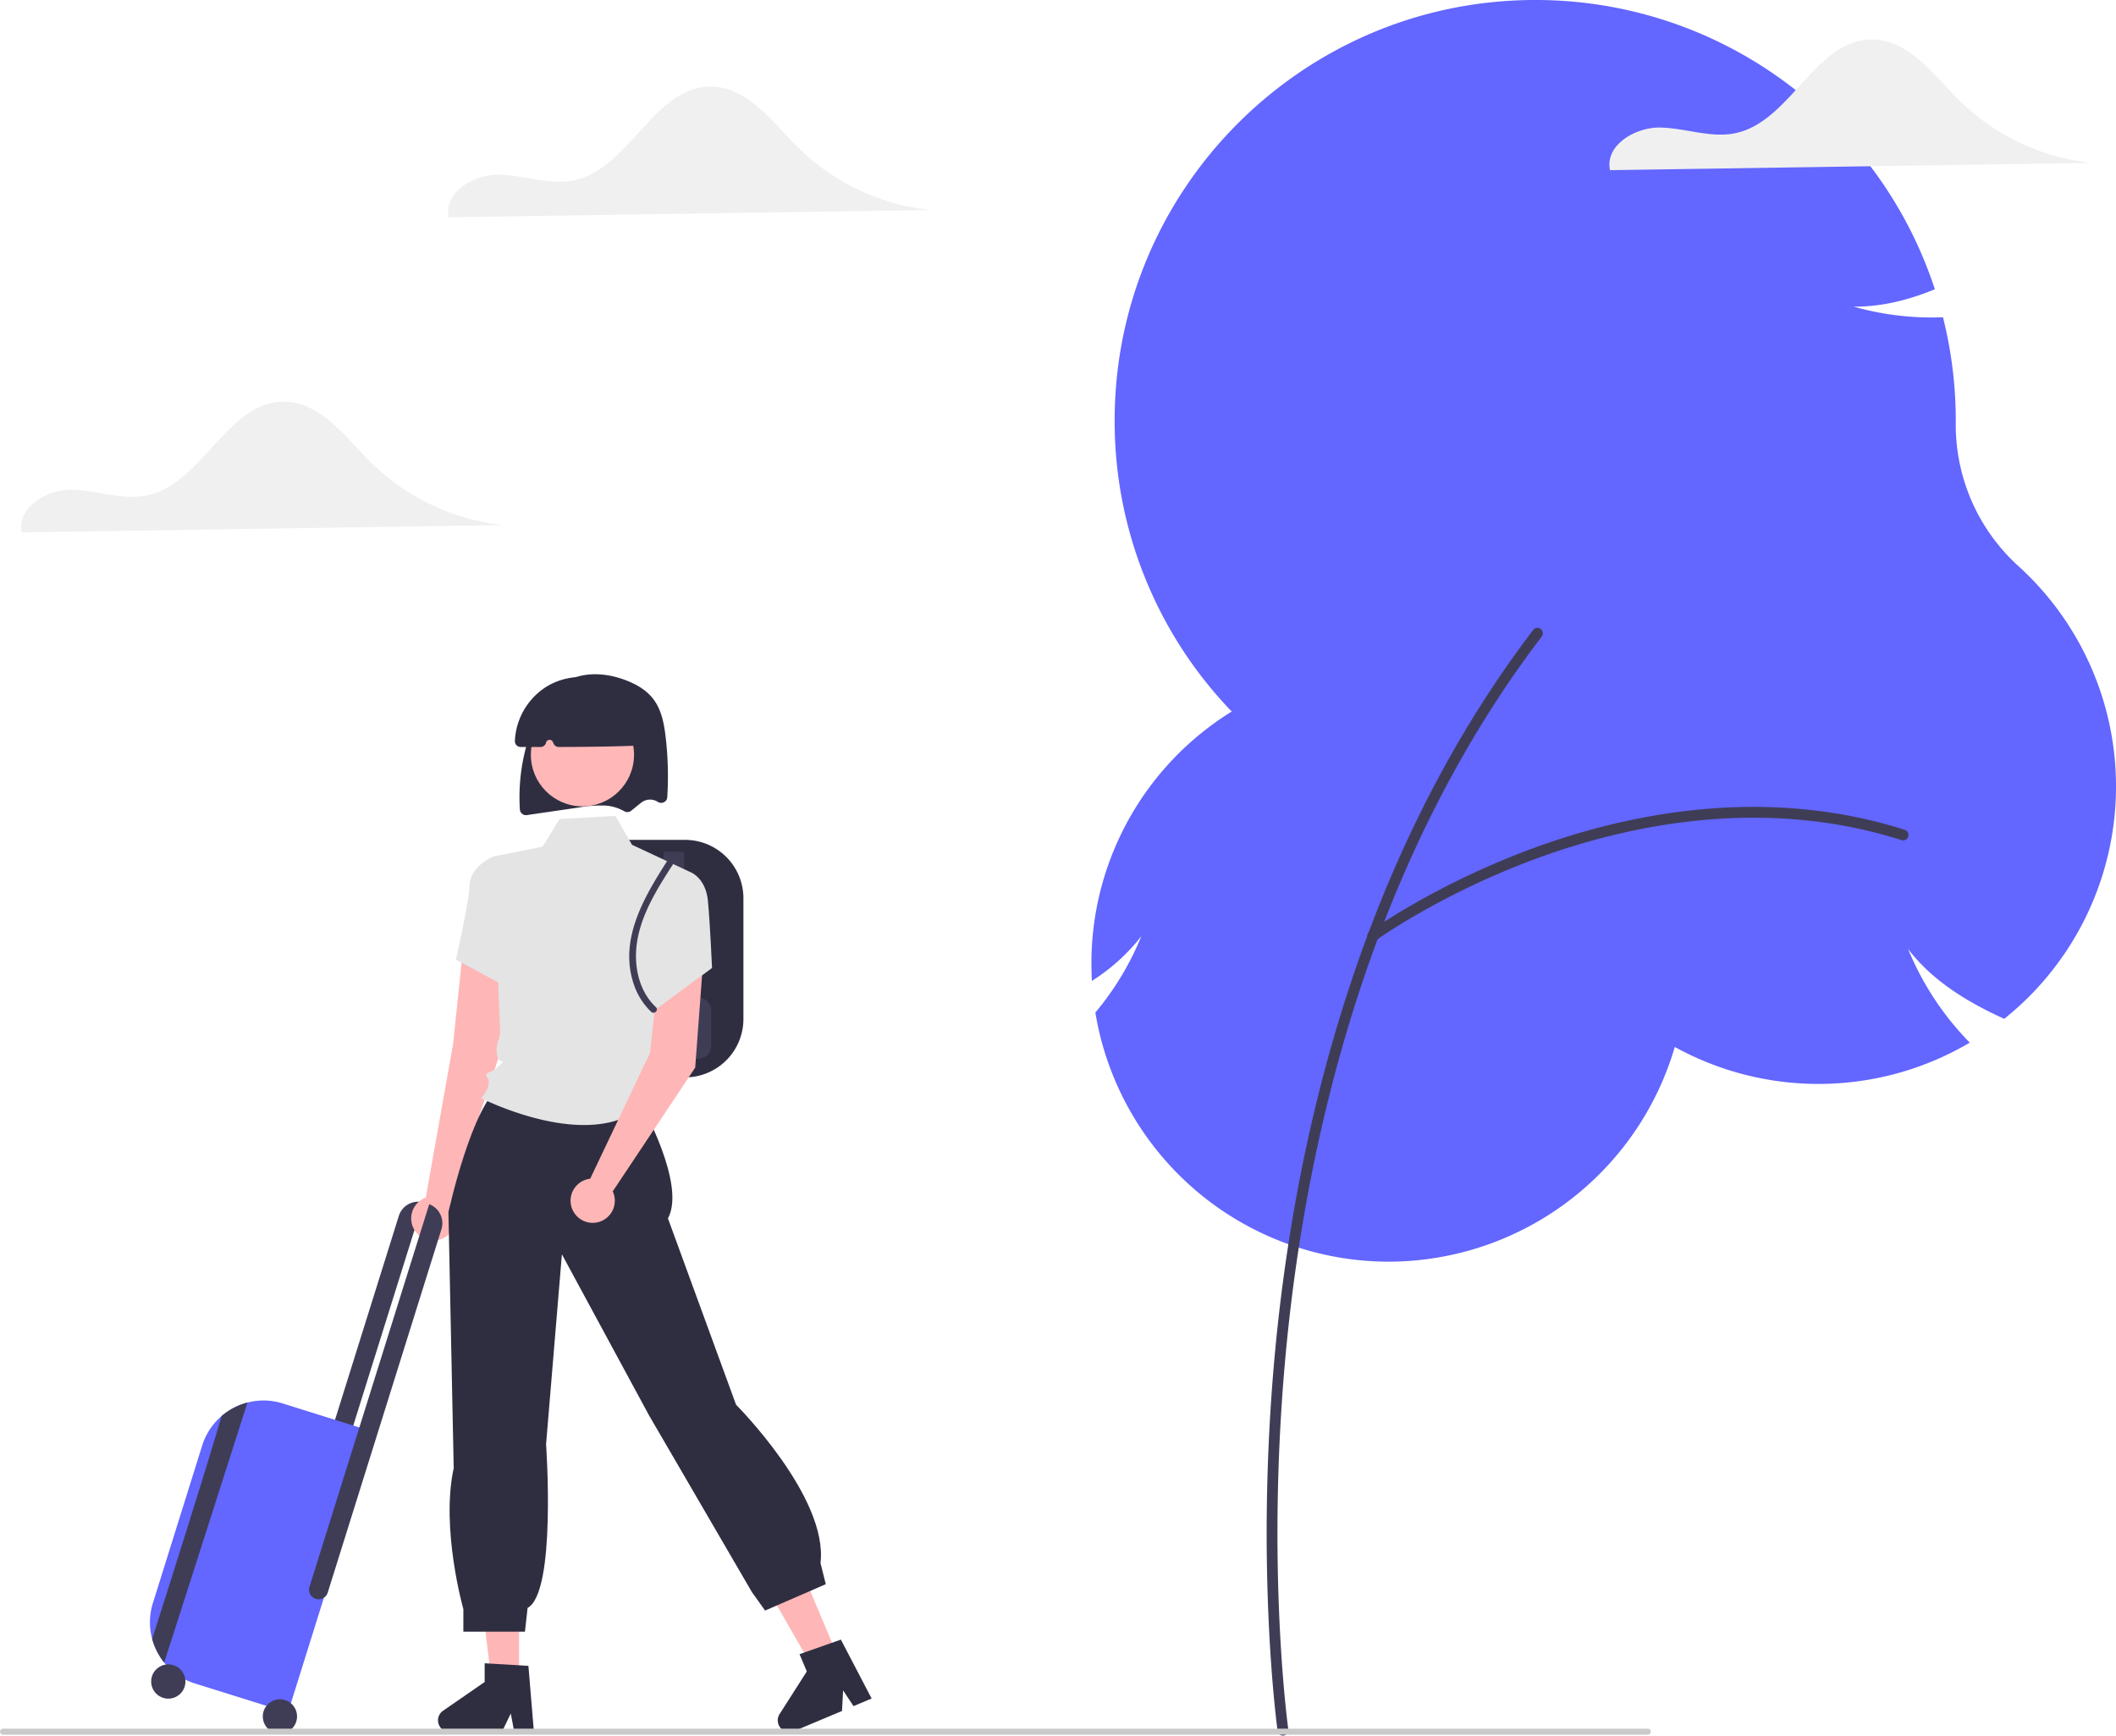 <svg xmlns="http://www.w3.org/2000/svg" width="832.713" height="682.993" viewBox="0 0 832.713 682.993" xmlns:xlink="http://www.w3.org/1999/xlink" role="img" artist="Katerina Limpitsouni" source="https://undraw.co/"><path d="M295.246,266.589c-22.276.009-31.846,32.264-53.645,36.848-9.736,2.047-19.67-2.028-29.618-2.205-9.948-.176-21.847,7.047-19.745,16.772l189.65-2.859a87.234,87.234,0,0,1-52.021-24.437C319.588,280.485,309.742,266.583,295.246,266.589Z" transform="translate(-183.643 -108.503)" fill="#f0f0f0"/><path d="M730.235,605.003A117.104,117.104,0,0,1,614.741,507.187l-.037-.226.146-.176a113.068,113.068,0,0,0,17.95-29.872,76.144,76.144,0,0,1-18.728,17.128l-.734.489-.043-.881c-.094-1.939-.141-3.867-.141-5.728a116.417,116.417,0,0,1,55.215-99.412,164.594,164.594,0,0,1-46.074-114.54c0-91.239,74.243-165.468,165.501-165.468A165.239,165.239,0,0,1,944.924,221.896l.147.445-.434.176c-11.268,4.562-21.638,6.754-31.557,6.647a113.015,113.015,0,0,0,34.78,4.205l.404-.014.098.392a166.11,166.11,0,0,1,4.935,40.224q0,.734-.006,1.467a75.037,75.037,0,0,0,24.781,55.947,117.066,117.066,0,0,1-5.462,177.854l-.24.193-.28-.127c-17.31-7.854-29.365-16.621-37.575-27.385a114.791,114.791,0,0,0,23.846,36.43l.444.458-.551.322a117.176,117.176,0,0,1-115.532,1.375A117.509,117.509,0,0,1,730.235,605.003Z" transform="translate(-183.643 -108.503)" fill="#6366ff"/><path d="M688.524,791.497a2.127,2.127,0,0,1-2.103-1.827c-.09-.635-8.943-64.479-.992-149.329,7.342-78.362,30.921-191.23,101.553-283.928a2.127,2.127,0,1,1,3.384,2.579C720.343,450.888,696.954,562.928,689.664,640.736c-7.904,84.357.879,147.703.968,148.333a2.129,2.129,0,0,1-2.109,2.427Z" transform="translate(-183.643 -108.503)" fill="#3f3d56"/><path d="M723.833,478.984a2.127,2.127,0,0,1-1.252-3.848c.256-.186,26.096-18.805,64.725-32.949,35.71-13.074,90.013-24.926,145.916-7.134a2.127,2.127,0,1,1-1.29,4.054c-54.758-17.427-108.076-5.77-143.163,7.076-38.078,13.942-63.435,32.212-63.687,32.395A2.119,2.119,0,0,1,723.833,478.984Z" transform="translate(-183.643 -108.503)" fill="#3f3d56"/><path d="M294.736,733.525l7.188,2.249,48.233-154.127a7.961,7.961,0,0,0-9.559,5.328Z" transform="translate(-183.643 -108.503)" fill="#3f3d56"/><path d="M453.256,532.476H421.459V439.014h31.797a22.971,22.971,0,0,1,22.945,22.945V509.531A22.971,22.971,0,0,1,453.256,532.476Z" transform="translate(-183.643 -108.503)" fill="#2f2e41"/><path d="M448.83,482.407a4.01,4.01,0,0,1-4.005-4.005V443.688h8.011v34.714A4.01,4.01,0,0,1,448.83,482.407Z" transform="translate(-183.643 -108.503)" fill="#3f3d56"/><path d="M458.46,525.133H435.195a5.063,5.063,0,0,1-5.057-5.057V506.157a5.063,5.063,0,0,1,5.057-5.057h23.266a5.063,5.063,0,0,1,5.057,5.057v13.919A5.063,5.063,0,0,1,458.46,525.133Z" transform="translate(-183.643 -108.503)" fill="#3f3d56"/><path d="M390.623,429.29a2.368,2.368,0,0,1-1.5-.535,2.453,2.453,0,0,1-.899-1.747,76.432,76.432,0,0,1,6.073-34.987c3.214-7.441,6.911-12.236,11.636-15.09,6.303-3.807,14.951-4.111,23.727-.834,5.015,1.873,8.633,4.32,11.058,7.482,3.236,4.219,4.251,9.633,4.866,14.854a133.134,133.134,0,0,1,.651,23.805,2.32,2.32,0,0,1-1.286,1.952,2.54,2.54,0,0,1-2.521-.166,5.219,5.219,0,0,0-.46-.269,5.594,5.594,0,0,0-5.14.065,11.492,11.492,0,0,0-1.637,1.175l-3.155,2.554a2.436,2.436,0,0,1-2.776.176,17.12,17.12,0,0,0-7.473-2.207,47.706,47.706,0,0,0-10.415.756L390.98,429.264A2.47,2.47,0,0,1,390.623,429.29Z" transform="translate(-183.643 -108.503)" fill="#2f2e41"/><polygon points="204.257 660.93 193.366 660.93 188.185 618.922 204.259 618.922 204.257 660.93" fill="#ffb6b6"/><path d="M393.76,790.113h-7.728l-1.379-7.296-3.533,7.296h-20.497a4.607,4.607,0,0,1-2.618-8.399l16.368-11.304V763.033l17.216,1.028Z" transform="translate(-183.643 -108.503)" fill="#2f2e41"/><polygon points="329.595 651.613 319.555 655.834 298.496 619.118 313.314 612.889 329.595 651.613" fill="#ffb6b6"/><path d="M526.654,776.908l-7.124,2.995-4.1-6.191-.429,8.095-18.894,7.945a4.607,4.607,0,0,1-5.669-6.728l10.707-16.765-2.859-6.8,16.269-5.726Z" transform="translate(-183.643 -108.503)" fill="#2f2e41"/><polygon points="199.168 374.831 196.047 416.643 175.348 479.085 167.035 474.253 178.313 410.749 182.143 374.114 199.168 374.831" fill="#ffb6b6"/><circle cx="170.52" cy="479.48" r="8.712" fill="#ffb6b6"/><path d="M435.924,531.491v11.534s17.852,31.459,10.583,44.96l26.802,73.316s36.346,36.346,33.231,62.308l2.077,8.308L484.732,742.3l-5.192-7.269-40.5-69.578L404.77,602.107l-6.231,74.77s4.154,58.154-7.269,64.385l-1.038,9.346H365.991v-8.884s-8.991-31.616-3.798-55.501l-2.077-100.732s9.346-42.577,20.769-49.847l4.154-10.385Z" transform="translate(-183.643 -108.503)" fill="#2f2e41"/><path d="M454.999,451.545,432.362,440.946l-6.534-11.386-21.971,1.246-6.648,10.853-19.556,3.962,2.874,70.683a10.861,10.861,0,0,0-1.288,7.334c.686,4.43,4.171.945.686,4.43s-6.111,1.733-4.362,4.787-2.552,7.814-2.552,7.814,55.631,28.335,71.346-7.814c0,0,3.098-10.574-2.136-32.726S454.999,451.545,454.999,451.545Z" transform="translate(-183.643 -108.503)" fill="#e4e4e4"/><path d="M384.08,450.122l-6.427-4.501s-8.89,3.649-9.189,11.033-5.41,29.479-5.41,29.479l20.293,10.91Z" transform="translate(-183.643 -108.503)" fill="#e4e4e4"/><polygon points="276.701 378.316 273.581 420.127 238.943 472.116 230.631 467.284 255.847 414.234 259.677 377.599 276.701 378.316" fill="#ffb6b6"/><path d="M444.411,453.908l10.588-2.364s6.38,2.038,7.251,11.621,1.602,26.261,1.602,26.261l-22.22,16.34L436.115,482.331Z" transform="translate(-183.643 -108.503)" fill="#e4e4e4"/><circle cx="233.244" cy="472.511" r="8.712" fill="#ffb6b6"/><circle cx="229.213" cy="297.026" r="20.298" fill="#ffb7b7"/><path d="M396.324,402.47h-.001q-3.878-.002-7.767-.01a2.319,2.319,0,0,1-1.655-.706,2.243,2.243,0,0,1-.635-1.645,26.686,26.686,0,0,1,12.417-21.382h0a25.925,25.925,0,0,1,39.385,20.725,2.285,2.285,0,0,1-2.187,2.411c-8.983.38-18.948.564-32.31.599h-.007a2.279,2.279,0,0,1-2.118-1.422l-.215-.526a1.415,1.415,0,0,0-2.685.204A2.279,2.279,0,0,1,396.324,402.47Z" transform="translate(-183.643 -108.503)" fill="#2f2e41"/><path d="M441.759,504.837c-5.455-5.133-7.8-12.582-7.838-19.938-.043-8.401,2.998-16.38,6.931-23.685,2.378-4.418,5.088-8.645,7.8-12.863.912-1.419-1.349-2.731-2.257-1.319-9.175,14.27-19.278,31.173-13.362,48.71a26.595,26.595,0,0,0,6.877,10.943c1.224,1.152,3.076-.693,1.848-1.848Z" transform="translate(-183.643 -108.503)" fill="#3f3d56"/><path d="M294.875,660.791a25.044,25.044,0,0,0-13.86-.348c-.011.005-.018.003-.029.009a25.403,25.403,0,0,0-9.66,4.895c-.164.133-.321.268-.477.403a25.164,25.164,0,0,0-7.641,11.612L243.814,739.336a25.173,25.173,0,0,0-.284,14.134q.114.391.228.782a25.477,25.477,0,0,0,4.465,8.456.146.146,0,0,1,.03.044,25.192,25.192,0,0,0,12.132,8.251l36.577,11.447,34.49-110.212Z" transform="translate(-183.643 -108.503)" fill="#6366ff"/><path d="M352.552,582.398,305.444,732.931a3.766,3.766,0,1,0,7.188,2.249l44.737-142.956A7.961,7.961,0,0,0,352.552,582.398Z" transform="translate(-183.643 -108.503)" fill="#3f3d56"/><circle cx="110.156" cy="675.459" r="6.744" fill="#3f3d56"/><circle cx="66.231" cy="661.713" r="6.744" fill="#3f3d56"/><path d="M281.016,660.443c-6.985,21.901-25.283,79.168-32.762,102.308a.146.146,0,0,0-.03-.044,25.477,25.477,0,0,1-4.465-8.456q-.114-.391-.228-.782c8.018-25.146,21.448-67.557,27.319-87.72.157-.135.313-.27.477-.403a25.403,25.403,0,0,1,9.66-4.895C280.997,660.446,281.005,660.448,281.016,660.443Z" transform="translate(-183.643 -108.503)" fill="#3f3d56"/><path d="M832.128,791.147h-647.294a1.191,1.191,0,0,1,0-2.381h647.294a1.191,1.191,0,0,1,0,2.381Z" transform="translate(-183.643 -108.503)" fill="#cacaca"/><path d="M497.867,166.708c-10.279-10.222-20.125-24.125-34.621-24.119-22.276.009-31.846,32.264-53.645,36.848-9.736,2.047-19.67-2.028-29.618-2.205-9.948-.176-21.847,7.047-19.745,16.772l189.65-2.859A87.234,87.234,0,0,1,497.867,166.708Z" transform="translate(-183.643 -108.503)" fill="#f0f0f0"/><path d="M920.246,124.054c-22.276.009-31.846,32.264-53.645,36.848-9.736,2.047-19.67-2.028-29.618-2.205-9.948-.176-21.847,7.047-19.745,16.772l189.65-2.859a87.234,87.234,0,0,1-52.021-24.437C944.588,137.95,934.742,124.048,920.246,124.054Z" transform="translate(-183.643 -108.503)" fill="#f0f0f0"/></svg>